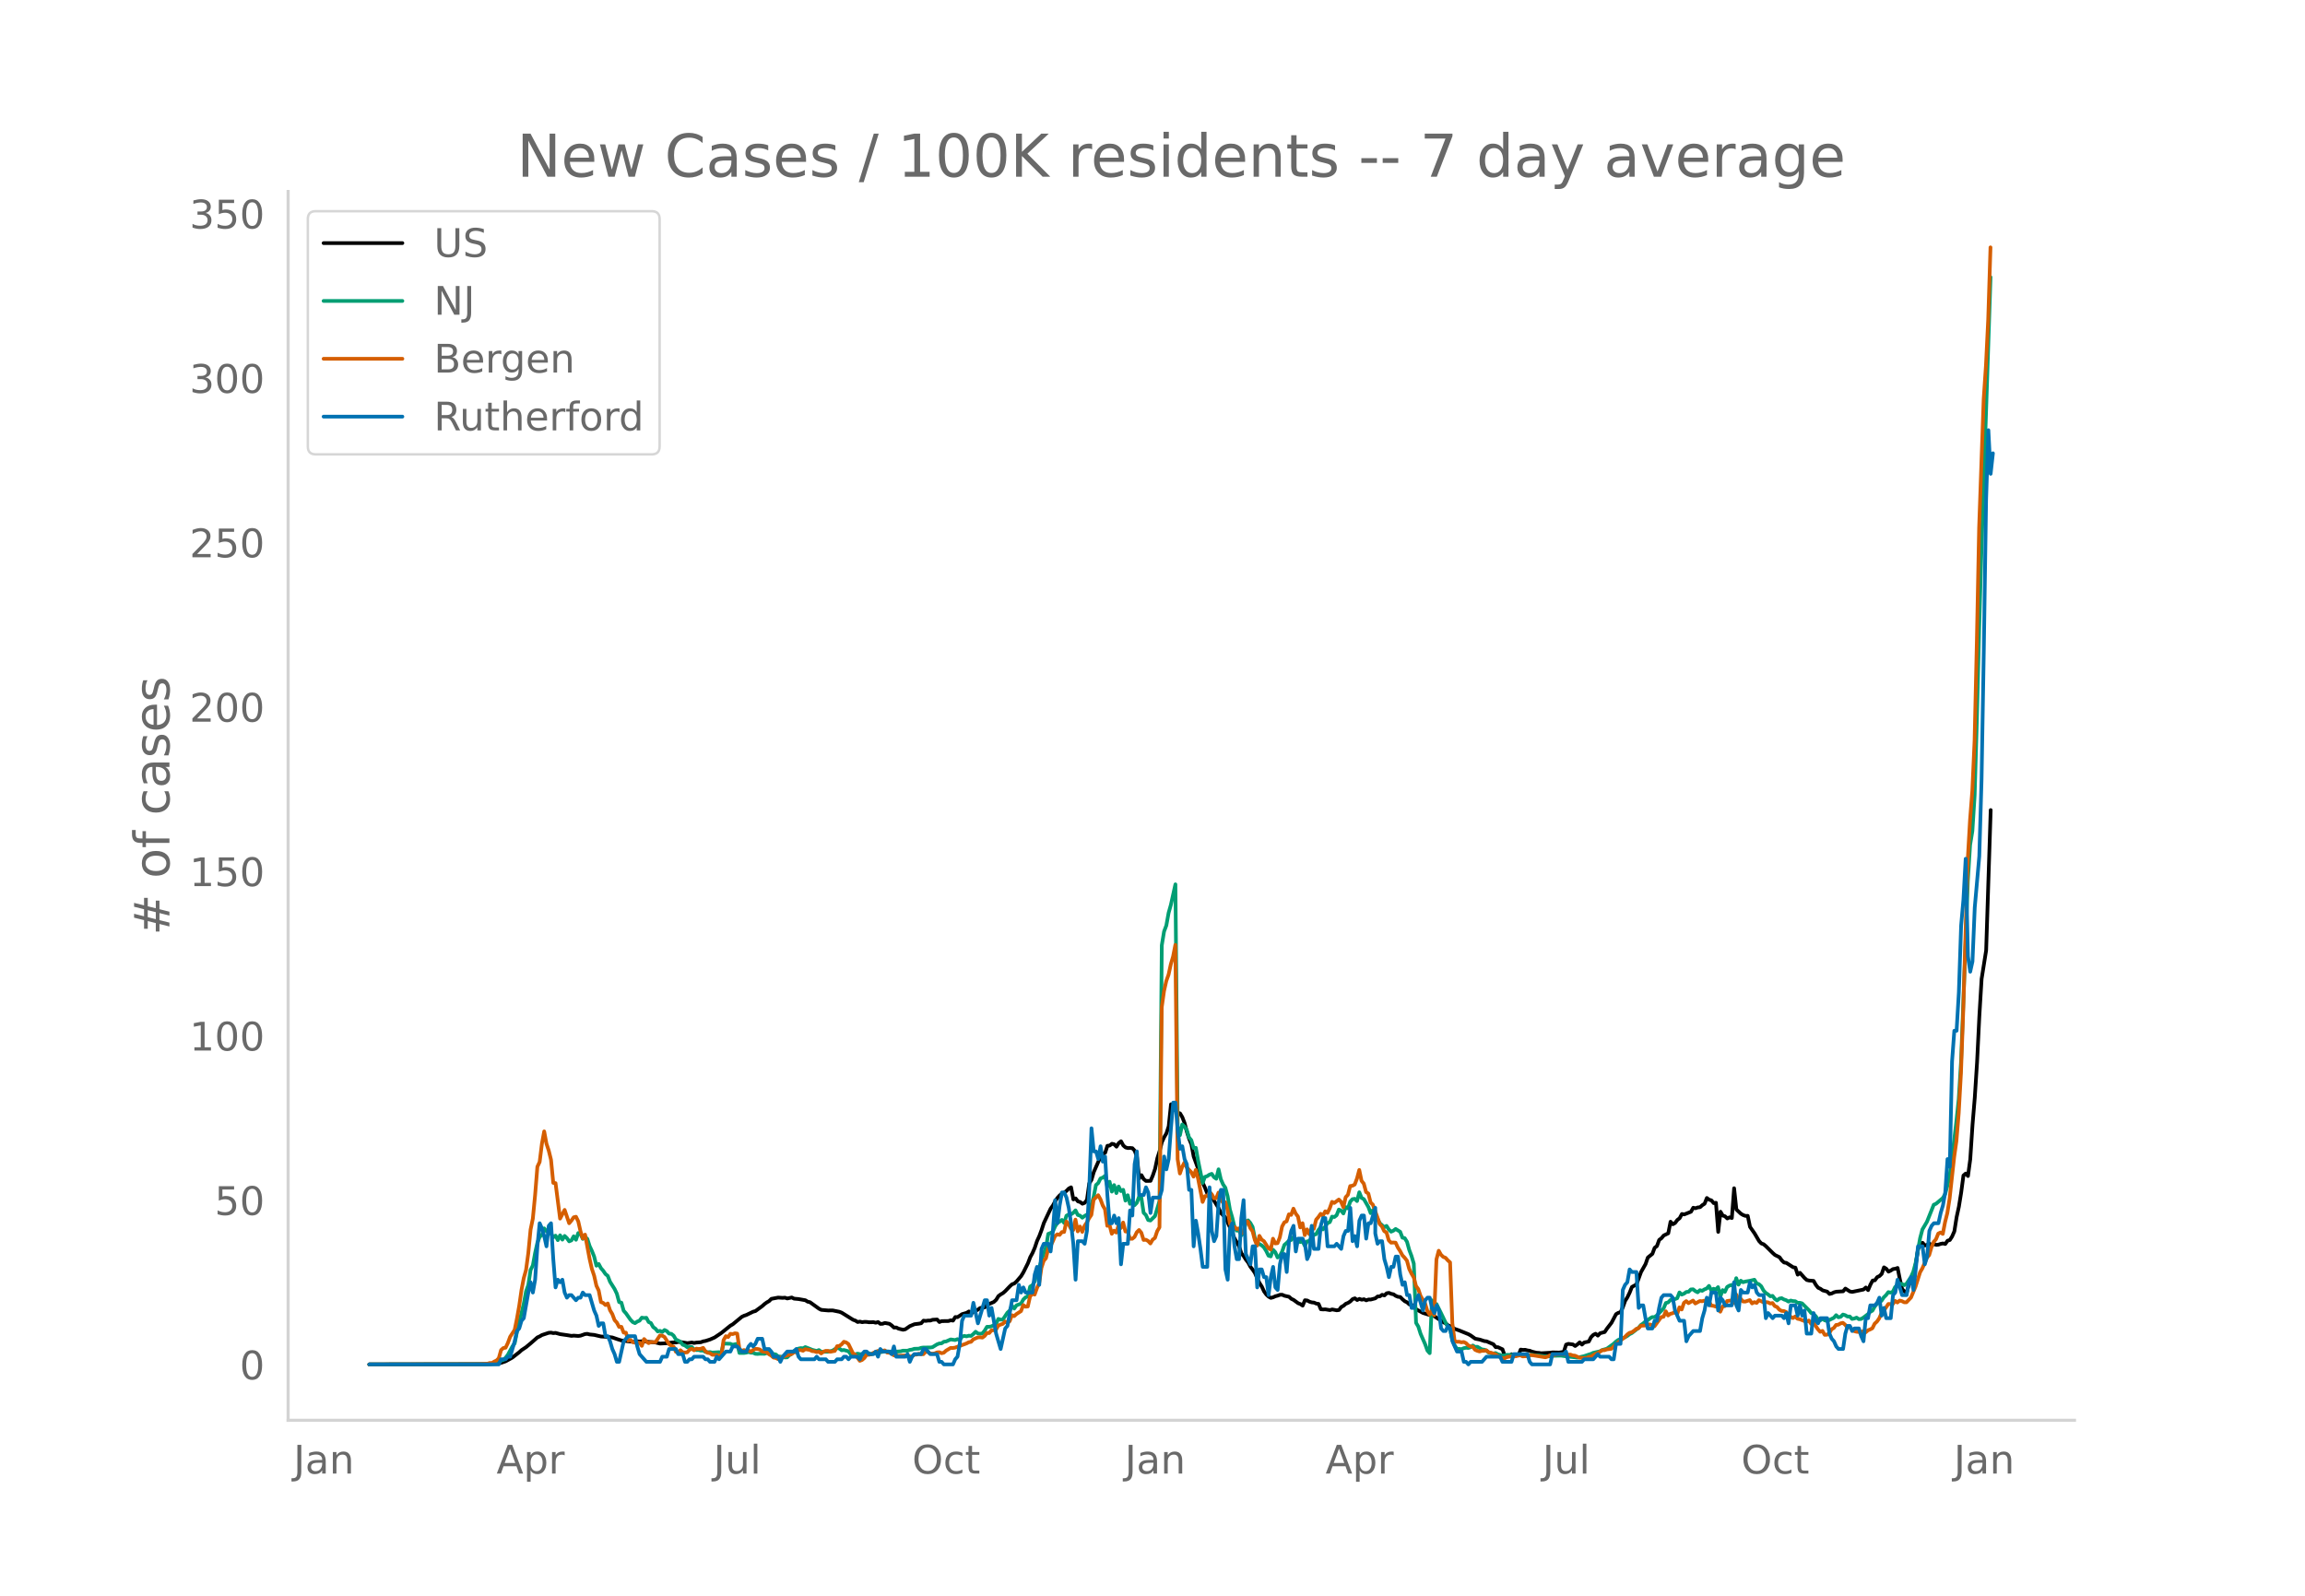 <svg height="864" viewBox="0 0 936 648" width="1248" xmlns="http://www.w3.org/2000/svg" xmlns:xlink="http://www.w3.org/1999/xlink"><defs><style>*{stroke-linecap:butt;stroke-linejoin:round}</style></defs><g id="figure_1"><path d="M0 648h936V0H0z" style="fill:#fff" id="patch_1"/><g id="axes_1"><path d="M117 576.72h725.4V77.76H117z" style="fill:none" id="patch_2"/><path clip-path="url(#p6ed6deaf52)" d="m149.973 554.04 47.038-.084 4.611-.2 1.845-.34 1.845-.633 1.844-1.01.923-.525 2.766-2.142.923-.845 1.844-1.222 1.845-1.532 1.845-1.61.922-.816.922-.413.923-.549 2.767-.913.922-.067.922.197.922-.089 1.845.511 2.767.397 1.845.299.922-.095 1.845.138.922-.125 1.845-.654.922-.081.922.244 1.845.182 2.767.647 2.767.16 1.844.23 1.845.634 1.845.591.922.082 1.845.284 2.766.228.923-.245.922.077.922-.112 5.534.514 1.845.439 2.767-.144 1.844-.273.923-.072.922.052.922-.242 1.845.169 1.845.33 1.844-.26.923.188.922-.164 1.845-.141.922-.353.922-.163 1.845-.593 1.844-.81 2.767-1.852 3.69-2.976.922-.525 3.69-3.041.922-.448.922-.306 2.767-1.337.922-.251 2.767-2.024.922-.829.923-.67.922-.516.922-.918 2.767-.517 1.845.117.922-.082.923.33 1.844-.402.922.468 1.845.167 2.767.491.922.578.923.2 3.689 2.659.922.46 2.767.246 1.845-.021 2.767.56.922.368 4.612 2.878.922.332.922.57.923-.167.922.235.922-.134.923.024.922.144 1.844-.04.923.228.922-.283.922.748.923-.045.922-.322 1.845.336.922.658.922.878.923-.051.922.484 1.845.447.922-.195 1.844-1.278 1.845-.767 1.845-.234.922-.175.922-1.05.923.106.922-.132.922.006.923-.33 1.844-.107.923 1.022.922-.366 2.767-.042.922-.295.922.13.923-1.457.922.049 1.845-1.216 1.844-.538.923-.565.922.837.922-.67.923-.398.922-.521.922-.669.923-.064.922-.18.922-1.013 2.767-1.184.922-.862.923-1.5.922-.688.922-.535.923-.801 1.844-1.929.923-.847.922-.327.922-.842 1.845-2.173.922-1.523 1.845-3.698.922-2.425.922-1.699.923-2.118.922-2.75.922-2.023.923-2.46.922-2.828 2.767-5.87.922-1.271.923-1.71.922-1.386.922-1.01.923-.749.922-.326.922-.759.922-.943.923-.483.922 4.912.922-.406.923 1.193.922.272.922.695.923-.37.922-1.196.922-6.67.923-1.483.922-3.156 2.767-6.286.922-1.078.922-.435.923-2.856.922-.106.922-.715.923.211.922.963.922-1.46.923-.725.922 1.704.922.792.923.25.922-.036.922.088.923.992.922 2.569.922 8.733.923-1.334.922 1.617.922.727 1.845-.034.922-2.18.922-2.692.923-4.345.922-2.888.922-3.651.923-1.976.922-1.57.922-2.866.923-8.923.922 2.307.922-.379.923 1.483.922.293.922 1.548.922 2.372.923 3.541.922 2.89.922 2.22.923 4.952 1.844 5.049 1.845 5.657.922 1.992.923 2.349.922-.898.922 2.11.923 1.728 1.844 2.979.922 1.983 1.845 1.779 1.845 4.124.922 2.357.922 2.04 1.845 3.219.922 2.84.923 1.097.922 1.465.922 1.162.923 1.736.922 1.18.922 1.366.923 2.192.922 1.85.922 1.443.922 1.967.923 1.257.922.867.922.5.923-.243.922-.429.922-.234.923-.354.922-.018.922.41 1.845.409.922.83.923.44 1.844 1.35.922.353.923.63.922-2.197.922.101.923.49.922.284.922.089.923.408.922.12.922 2.171.923.08.922-.043 1.845.318.922-.283 1.845.362.922-.128.922-1.22.922-.502.923-.806.922-.365.922-.6.923-.931.922-.32.922.696.923-.469.922.343.922-.2.923.448.922-.34.922.015 1.845-.49.922-.755.922-.036.923-.648.922.27.922-.891.923-.155.922.393.922.188.923.632.922.383.922.097.923.947.922.77.922.434.923.847.922.198.922.453.923 1.333 2.766 1.48 2.767.869.923-.152 4.611 3.082.923.425.922.778.922.402 1.845 1.074 1.844.647 1.845.754 1.845.748.922.512 1.845 1.32 1.844.357 1.845.606.922.109 2.767 1.189.922 1.17.923.015 1.844.86.923 2.675 1.844.14.923-.81.922.486.922-.22.923.213.922-2.373.922.126.923-.037.922.252.922.134.923.364 1.844.45.922.04.923.158 3.689-.217.922-.132 2.767.062 1.845-.285.922-2.922.923-.318 1.844.23.922.637.923-.66.922-.827.922.914.923-.866 1.844-.371.923-1.79.922-.924.922-.456.923.768.922-.981 1.845-.475.922-1.384 1.845-2.375 1.844-3.506.922-.531.923-.28.922-1.97.922-2.598.923-1.463.922-1.906.922-2.303 1.845-.998 1.845-5.032 1.844-3.258.923-2.655 1.844-1.487.922-2.472.923-.684.922-2.513.922-.682.923-1.107 1.844-.898.923-4.696.922 1.034.922-.525.923-1.223.922-.71.922-1.719.923.189 2.767-1.098.922-1.628.922.215.922-.34.923-.093.922-.829.922-.584.923-2.328.922.701.922.258.923 1.116.922-.131.922 11.823.923-8.188.922 1.558.922.298.923.88.922-.457.922.283.922-12.095.923 8.628 1.844 1.725.923.545.922.334.922-.023.923 4.47 1.844 2.64 1.845 3.135.922.964.923.332.922.778 2.767 2.747.922.828 1.845.916.922 1.284.922.857.923.148 2.767 1.776.922.162.922 2.85.923-.755 1.844 2.083.923.835.922.22 1.844.148.923 1.62.922 1.16.922.408.923.654 1.844.51.923.957.922-.217.922-.46.923-.247 2.767-.162.922-1.105 1.844 1.173.923.18 4.611-.971.923-.826.922 1.074.922-2.184.923-1.713.922-.088.922-1.288.923-.437.922-.888.922-2.655.923.564.922 1.182.922-.451.922-.598.923-.132.922-.322.922 4.616.923 3.96.922.952.922.43.923-3.336.922-.96.922-1.13 1.845-12.18.922-1.945.923-.618.922 1.097.922-.274.922-.565.923.884.922-.687.922.395.923-.103.922-.317.922-.166.923.22.922-1.327.922-.285.923-1.424.922-2.1.922-5.812.923-4.22.922-5.72.922-6.911.923-.811.922 1.016.922-6.814.922-13.986.923-11.115.922-14.262.922-18.59.923-15.264 1.844-11.604 1.845-56.972h0" style="fill:none;stroke:#000;stroke-linecap:round;stroke-width:1.5" id="line2d_1"/><path clip-path="url(#p6ed6deaf52)" d="m149.973 554.04 47.96-.099 2.767-.255.922-.19.923-.324.922-.648.922-.3.923-.892.922-1.192 1.845-3.417.922-1.22.922-4.652 2.767-11.449.922-4.983.923-2.639.922-6.082.922-1.85.923-5.06.922-4.144.922-2.403.923-.72.922-2.719.922 1.156.923-.548 1.844 3.028.922-.683.923 1.828.922-1.963.922 1.75.923-1.497.922.883.922 1.31.923-.39.922-1.657.922 1.416.923-2.732.922.35.922 2.025.923-.803.922.786.922 2.91.923 1.96.922 2.299.922 3.728.922-.71.923 1.717.922 1.049.922 1.342.923.739.922 2.386 1.845 2.925.922 1.924.922 3.393.923.24.922 3.278.922 1.031 1.845 2.618.922.96.922.434.923-.627.922-.378.922-1.222.923.152.922-.098.922 1.716.923.418.922 1.648.922.648.923 1.121.922-.245.922.469.923-.814.922.457.922.999.922.096.923.733.922 1.557 1.845.923.922 1.216.922.3.923.705 1.844-.075.923.983.922.25.922-.011.923.238.922-.051.922.586.923.142.922-.088.922.22 2.767-.169.922.256.923-3.767 2.767.105.922.393 1.845-.384.922 3.71h1.845l.922-.128.922-.256.922.275.923.02.922.427.922.06.923-.086 1.844.032 1.845-.567.922.018.923.661.922.146.922.795.923.094 1.844.333.923-.04.922-.877.922-.537.922-1.151.923-.578.922-.408.922-.195.923.081.922-.498 1.845.705.922.397 1.845.468.922-.365.922.709 2.767-.035 1.845-.433.922-.606.922-.451.923.193.922.711.922-.116 1.845.522.922 1.194.923.601.922-.539.922-.29.923.187.922.063.922.178.923-.445.922-.146.922.387 1.845-.574 1.844-.214 1.845-.348 3.69.159 2.766-.198.923-.266 1.844.025.922-.341.923-.131.922-.311 1.845-.054.922-.335.922-.125 2.767-.006.923-.131 1.844-1.147.923-.359.922-.064.922-.644.922-.108 1.845-.835 1.845.257.922-.371.922.427.923-1.469.922-.268.922.178.923-.268.922.09.922-.771.923-.924.922.703.922.118.923-.15.922-1.126.922-1.553h.922l.923-.195 1.844-.915.923-2.094.922.314.922-.052 1.845-2.79.922-.833.923-2 .922 1.173.922-1.319 1.845-.706.922-1.66.922-.885.923-.397.922-3.95.922-.58.923-1.482.922-4.194.922-1.336.923-3.286 1.844-5.126.923-5.423.922-.346.922-.535.923-2.124.922-1.482.922-.492.923-.678.922 1.224.922-2.925.922-.535.923-.01.922-.626.922-1.007.923 1.862.922.277.922.84.923-.71.922-.525.922-.687 1.845-6.636.922-4.706.923-.801.922-1.869.922-.343.922-.702.923 4.323.922-1.967.922 4.029.923-2.653.922 3.243.922-2.659.923 1.858.922-.528.922 4.4.923-2.192.922 3.494.922-1.368.923 1.915.922-.964.922-2.5.923.413.922 6.131.922.917.922 2.032.923.195 1.844-1.789 1.845-6.146.922-103.835.923-5.6.922-2.435.922-5.118.923-3.264 1.844-8.324.923 98.266.922 3.604.922-4.352.922.832.923 1.408.922 3.033.922 1.095.923 3.187.922-.088.922 5.238 1.845 9.04.922-2.468.923-.292.922-.623.922-.32.923 1.351.922.649.922-3.836.922 4.025.923 2.113.922 1.349.922 3.492.923 5.367.922 3.13.922 3.775.923 1.64.922-.094.922 2.049.923-.917.922-4.422.922-.788.923 1.065.922 1.617.922 4.648.923 2.396.922-.12.922.56.922.817.923 1.473.922 1.888.922.294.923-2.704.922 1.02.922 2.129.923-.642.922-1.768.922-2.7.923-.77.922-.941.922-.282.923-1.23.922.82.922.367.922.887.923-.279.922 1.793.922-1.797.923-.18.922-1.334.922-1.113.923-.311.922-1.697.922-1.106.923.879.922-1.154.922-1.413.923-.378.922-2.238.922.155.923-.707.922-2.332.922.464.922 1.134.923-2.592.922.521.922-2.72.923-1.01.922-.15.922.919.923-3.574.922 2.298.922.475 1.845 3.208.922 2.494.923-1.23.922 2.74.922.721.922 1.817 1.845 1.652.922-.52.923 1.456.922.89.922-.405.923-.693 1.844 1.14.923 2.395.922.189.922 1.477.923 3.323.922 2.446.922 3.125.923 24.028.922 1.535.922 2.93 1.845 4.216.922 2.564.922 1.065.923-21.45.922 2.405.922-.898 1.845 3.696 1.845 3.862.922 1.784.922.952.923 4.387.922 2.116.922 1.383.922.009.923.15.922-.421.922-.18.923.09.922-.286.922-.706.923.575.922-.069 1.845 1.079.922.105.922.358.923.83.922.264.922.118.922-.204.923.496 1.844.505.923-.058.922-.222 1.845.056.922-.08.922.192.923-.131.922.04.922.235 1.845-.045 1.845-.329.922.223 1.844.106 2.767.367 1.845-.04.922-.18 2.767-.087.923.017 1.844.273 3.69.397.922.148 2.767-.62 1.844-.628.923-.277.922-.448 2.767-.63.922-.51 1.845-.52 2.767-1.996.922-.891.922-.67 2.767-1.102.923-.535.922-.71.922-.452 2.767-2.169.923-1.114.922-.606.922-.835.923-.488.922-.767.922-.517.922.036.923-.678 2.767-2.883.922-2.2.922-.226.923-.952.922-.412.922.02.923-.362.922-2.353.922.871.923-.377.922-.688.922-.077.923-.936.922-.07.922.748.922.481.923-.859.922.25.922-.583.923-.365.922-1.048.922 1.84.923-.674.922.292.922-.951.923 3.81.922-2.61.922.714.923-1.996.922-.528.922-.286.922.872.923-3.616.922 2.626.922-1.606.923.623.922-.277 1.845-.301 1.844-.436.923 1.516.922.297.922.835.923 1.716.922.997.922.594.922.76.923-.16.922 1.209.922.642.923-.739.922-.187.922.516.923.311.922.563.922-.421.923.23.922.045.922.627.923.013.922.227 2.767 2.769.922 1.153.922.402.923.867.922 1.375.922.365.923-.694.922.67.922.234.923-.378 1.844-.897.923-1.068.922.86.922-.194.923-.92.922.263.922.554.922-.02.923.99.922-.169.922-.371.923.62.922-.066.922-.535 1.845-1.415.922-.937.923-.505.922-1.664.922-1.095 1.845-1.257.922-1.396.923-.897.922-1.205.922.212.922-.388.923-1.935.922-.559.922-.812.923.204.922.45.922-.574 1.845-2.811.922-2.105.923-3.46 1.844-10.186.923-3.495 1.844-3.107 2.767-6.926.922-.391 2.767-2.326.923-1.57.922-3.45.922-4.153.923-6.546 1.844-15.719.923-8.799.922-14.855 1.845-48.2.922-25.422.922-14.634.922-5.663.923-14.475.922-31.285.922-36.624.923-31.75 3.689-110.806h0" style="fill:none;stroke:#009e73;stroke-linecap:round;stroke-width:1.5" id="line2d_2"/><path clip-path="url(#p6ed6deaf52)" d="m149.973 554.04 44.27-.102 3.69-.184.922-.287h.923l.922-.573.922-.43.923-.92.922-3.315.922-.84.923-.122.922-1.924.922-2.517 1.845-2.824.922-4.563.922-5.197.923-6.405.922-4.83.922-3.294.923-6.855.922-9.556.922-4.461.923-9.577.922-11.48.922-1.964.923-7.407.922-4.993.922 4.993.923 2.783.922 3.724.922 9.413.922.102 1.845 14.406 1.845-3.54 1.844 5.423.923-1.105.922-1.31.922-.225.923 1.882.922 4.052.922 2.865.923-1.535 1.844 9.863.923 4.052.922 2.762.922 4.072.922 1.924.923 4.727.922.327.922.86.923-.635.922 2.763.922 1.535.923 2.455.922 1.003.922 1.76.923-.041.922 2.353.922.02.923 3.254.922-.307.922.9.922.205 1.845.02.922 1.29.923-2.763.922.921.922.737.923-.43 1.844.04 1.845-2.741.922.102.923.553 1.844 2.905.922.635.923.348.922 2.107.922.205.923-.84.922.84.922.082.923-.082.922-1.044.922-.409.923.634.922-.675.922.143.923-.081.922-.369.922 1.371.923.635.922.122.922.676 1.845.04.922.43.922-.02.923-6.385.922-1.616.922.368.923-1.33.922.123.922-.328.923.123.922 6.262.922.798.923-.389.922.327.922-.184.922.553.923-.696.922-.47.922.04.923.205.922.798 1.845.307.922.819.922.552.923.819.922.143.922.47.923-.695.922-.041.922-.532 1.845-.491.922-.348.922-.676h.923l.922-.88h.922l.923.267.922-.635 1.845.307.922.47.922.083.923.327.922-.184.922.716.923-.716.922-.328h.922l.922.369 1.845-.348.922-1.903.923-.102.922-.655.922-1.044.923.266.922.655 1.845 3.765.922.573 1.845 2.476.922-.348.922-.798.923-1.31.922.021.922-.245.922-.553 1.845-.798.922.266.923-.307.922-.164.922.88.923.082.922.307.922.757.923-.061.922.225 3.69-.184.921.49.923-.04.922-.716.922-.02.923-.328.922.164h.922l.923-1.024.922.123.922.594.923.102.922-.123.922-.41.923-.081.922.41.922-.205.922-.84 1.845-1.104.922.02.923-.143 1.844-.696 1.845-.655.922-.348.923-.49.922-.164.922-1.003 1.845-.798.922-.041.923.123.922-.676.922-1.207.922.041.923-1.105.922-.04.922-.267.923-1.616.922-.41.922-.286.923-.962.922.553.922-.635.923-2.476.922.369.922-.84 1.845-1.186.922-2.456.922.655.923-.082.922-4.113.922-1.023.923.307.922-2.578.922-2.088.923-6.2.922-2.844.922-1.085.923-3.929.922-1.023.922-1.841.923-2.19.922-.696.922.225.923-1.145.922-.041.922-4.257.922 1.126.923 1.821.922.532.922-4.236.923 4.768.922-1.964.922 2.169.923-2.456.922-1.35.922-1.72.923-1.37.922-6.18 1.845-1.821.922 1.657.922 2.497.922 1.555.923 6.732.922-.348.922 3.581.923-1.268.922.777.922-3.028.923 1.166.922-2.21.922 3.622h.923l.922 2.967h.922l.923-.737.922-1.903.922-.92.923 1.105.922 2.926.922-.082.922.511.923 1.003.922-1.555.922-.675.923-2.783.922-1.535.922-89.382.923-6.568.922-4.093.922-2.558.923-4.235.922-3.152.922-4.706.923 87.049.922 5.79.922-2.68.922-1.78.923 1.964 1.844 1.965.923 1.8.922-2.742.922 3.52 1.845 9.495.922-2.353.923-.02.922-1.331.922.532.923 1.698.922-.06.922-2.272.922 2.803.923 1.31.922-.205.922 3.172.923 5.484.922 2.128.922-.757.923.86.922-.226.922 2.006.923-.287.922-4.706.922.266.923 2.578.922 1.29.922 3.54.923 2.27.922-3.949.922 1.535.922.614 1.845 2.865.922.573.923-4.44.922 1.923.922-.103.923-2.332.922-4.42.922-1.699.923-.409.922-2.844.922.225.923-2.538.922 2.006.922 1.207.922 4.42.923-1.719.922 4.85.922-2.353.923 1.964.922-2.476.922.266.923-3.683.922-1.064.922-1.33.923.777.922-1.78.922.634.923-1.862.922-2.62.922.451 1.845-1.391.922.94.922 2.21.923-4.092.922-.961.922-3.561.923-.143.922-.491.922-2.435.923-3.48.922 4.42.922 1.147.923 3.417.922.593.922 3.663.923.88 1.844 5.116.922 2.762.923.942.922 1.923.922.532.923 3.213.922.92.922-.06.923.06.922 1.986.922 1.432.923 1.719.922.982.922 1.187.923 3.356.922 1.903.922 1.535.923 3.52.922 1.248.922 2.762 1.845 3.09.922 3.028.922 1.474.923-1.72.922 1.965.922-22.673.923-3.52.922 1.638.922.88.923.348.922 1.043.922.819.923 24.74.922 7.284.922.225.922-.02.923.245.922-.143.922.45.923.921.922.45.922.082.923 1.269.922.409.922.266.923-.266h.922l.922-.184.923.777.922.185 1.844.634.923.655 1.844.92.923.042.922-.45.922-.205 1.845-.062.922-.102.923-.266.922-.102.922.43 1.845-.123.922-.369.923-.04 5.533.9.923-.328.922-.511.922.04 1.845-.347 2.767-.164.922.246 1.845-.041.922.348.922.081 1.845.84 2.767.204.922-.532.923-.102 1.844-1.126.923-.327 1.844-1.167h.923l.922-.327 1.845-.225.922-.86.922-1.023 3.69-2.905.922-1.003.922-.696.922-.245.923-.573.922-.798.922-.266.923-1.023 1.844-.082.923-.491.922.081.922.266.922.471 2.767-3.765.923-.102.922-2.23.922 1.698.923-.676.922-.225.922-.532.923.921.922-2.783.922.86.923-2.702.922-.695.922.839 1.845-1.064.922 1.186 1.845-1.002.922.102.922-.266.923.491.922-.286.922 1.8.923.123.922.307.922-.716.923 2.783.922-2.108.922-.164.923-2.066 1.844-.266.922 1.043.923-3.417.922 2.046.922-.286.923 1.064.922.04 1.845-.593.922 1.351.922-.532.923.327.922-1.125 1.845.86.922-.062.922.082.922.47.923-.184.922 1.248.922.369.923 1.064.922.511.922.062.923.368.922 1.085.922.88.923.511.922-.634.922.92.923.185 1.844.736.923.205.922-.41.922 1.351.922-.47 1.845 2.66.922 1.044.923-.369.922 1.596.922-.04.923-.615.922-1.596.922-.532.923-1.227.922-.103.922-.552.923-.205.922.778.922 1.146.922-.287.923 1.044.922.696.922.245 1.845.164.922-.45.923.532.922-.819.922-.368.923-.491.922-1.862.922-.84.923-1.309.922-2.087.922-.962 1.845-2.783 1.844.02.923-1.289.922.655.922-.777.923.225.922.47h.922l1.845-1.944 1.845-4.46 1.844-5.792.923-1.596 1.844-4.297.922-1.064.923-3.172.922-2.21.922-1.064.923-2.292.922-.45.922.573.923-4.809.922-3.662.922-5.873 1.845-16.82.922-6.57.923-11.192.922-16.412.922-25.087 1.845-61.675.922-15.982.922-11.848.923-20.483.922-40.107.922-46.287 1.845-52.099.922-13.628.923-18.887.922-29.18h0" style="fill:none;stroke:#d55e00;stroke-linecap:round;stroke-width:1.5" id="line2d_3"/><path clip-path="url(#p6ed6deaf52)" d="M149.973 554.04h52.572l.922-2.084h1.845l.922-1.043h.922l1.845-6.253.922-4.169.922-1.042.923-3.127.922-1.042 1.845-10.422.922-4.169.922 4.17.923-5.212.922-13.549.922-9.38.923 2.085.922 3.127.922 4.168.923-8.337.922-1.042.922 14.59.922 11.465.923-3.127.922 1.042.922-1.042.923 5.211.922 2.085.922-1.043h.923l1.844 2.085.923-1.042h.922l.922-2.085.923 1.042h1.844l1.845 6.254.922 2.084.922 4.169.923-1.042h.922l.922 5.21h.923l.922 2.085.922 3.127.923 2.084.922 3.127h.922l1.845-8.338 1.845-2.084h2.766l.923 4.169.922 3.126 2.767 3.127h5.534l.922-2.085h1.845l.922-3.126h2.767l.922 2.084h1.845l.922 3.127h.923l.922-1.042h.922l.923-1.043h3.689l.922 1.043h.923l.922 1.042h1.844l.923-2.085.922 1.043 2.767-3.127h1.845l.922-2.084h1.845l1.844 2.084h1.845l.922-2.084.922-1.043.923 1.043.922-1.043.922-2.084h1.845l.922 4.169h1.845l.922 1.042.923 2.084h1.844l.923 2.085.922-2.085 1.845-2.084h2.766l.923-1.042.922 3.126.922 1.043h5.534l.923-1.043.922 1.043h2.767l.922 1.042h2.767l.922-1.042h1.845l.922-1.043h.923l.922 1.043.922-1.043h2.767l.923 1.043.922-2.085.922-1.042h.923l.922 1.042h1.844l.923-1.042.922 2.084.922-3.126.923 1.042h2.767l.922 1.042.922-3.126.923 4.168h3.689l.922-1.042.922 3.127.923-2.085.922-1.042h2.767l.922-2.084h.923l1.844 2.084h2.767l.923 3.127h.922l.922 1.042h3.69l.922-2.084.922-1.043.922-5.21.923-9.38.922-2.085h2.767l.922-5.211 1.845 8.338 2.767-9.38h.922l.922 6.253.923-3.127 1.844 10.423 1.845 6.253 1.845-8.338.922-1.042 1.845-10.422h1.844l.923-6.253.922 3.126.922-2.084.922 2.084h2.767l.923-7.295.922-3.127.922 7.296.923-14.591.922-2.085h1.845l.922 3.127.922-8.338.923-12.506.922 9.38.922-7.296.923-5.21h.922l.922 2.084.922 4.168.923 6.254.922 8.337.922 14.591.923-15.633h1.844l.923 1.042.922-5.21.922-16.676.923-25.013.922 9.38h.922l.923 3.126.922-5.21.922 6.253.922-2.085.923 15.633.922 11.465h.922l.923-3.127.922 3.127.922-2.085.923 18.76.922-8.338h1.845l.922-13.548.922 2.084.923-20.844.922-5.211.922 17.717h1.845l.922-3.126.922 2.084.923 8.338.922-6.253h2.767l.922-3.127.923-13.549.922 5.211.922-4.169.923-12.506.922-10.422h.922l.923 11.464.922 7.296.922-1.043.922 5.211.923 2.085.922 10.422h.922l.923 22.928.922-10.422.922 5.211.923 6.254.922 7.295h1.845l.922-32.308.922 17.717.923 4.17.922-2.085.922-13.549.922-5.211h.923l.922 32.308.922 4.17.923-20.845.922-2.084.922 9.38.923 5.21h.922l.922-16.675.923-7.295.922 21.886 1.845 4.169.922-7.296h.922l.923 16.676.922-7.296h.922l.922 3.127h.923l.922 7.295.922-7.295.923-4.169.922 8.338.922 1.042.923-10.422.922-4.169h.922l.923 7.296.922-12.507.922-4.169.923-2.084.922 10.422.922-5.211h1.845l.922 2.084.922 6.254.923-2.085.922-11.464.922 9.38h1.845l.922-9.38.923-3.127h.922l.922 11.464h2.767l.923-1.042 1.844 2.085.922-5.211.923-2.085h.922l.922-9.38.923 13.55.922-2.085.922 4.168.923-10.422.922-2.084h.922l.923 9.38.922-6.253h.922l1.845-6.254v10.422l.922 4.17.922-1.043h.923l.922 7.296.922 3.126.923 4.169.922-4.169h.922l.923-4.169h.922l.922 7.296.923 4.169.922-1.043.922 5.211h.923l.922 5.211h.922l.923-3.126.922-2.085 1.844 6.254.923-4.17.922-1.041h.922l.923 4.168.922 2.085.922-3.127.923 2.085.922 7.295.922 1.042h.923l.922-2.084.922 1.042.923 5.211 1.844 4.169h1.845l.922 4.169h.922l.923 1.042.922-1.042h4.612l1.844-2.085h5.534l.922 2.085h3.69l.922-3.127h5.534l.922 3.127.923 1.042h7.378l.922-4.169h4.612l.922-1.042.923 4.169h5.533l.923-1.042h3.689l1.845-2.085.922 1.042h3.69l.922 1.043h.922l.922-6.254h1.845l.922-21.886.922-2.084.923-1.043.922-5.21.922 1.042h1.845l.922 14.59.923-1.042h.922l.922 5.211.923 4.17h1.844l.922-3.128h.923l.922-5.21.922-4.17.923-1.042h2.767l.922 1.043.922 5.21 1.845 4.17h1.845l.922 8.337.922-2.084 1.845-2.085h2.767l.922-5.21.922-3.127.923-5.211.922 3.126.922-5.21h1.845l.922 7.295.923-5.211.922 1.042.922 2.084h2.767l.922-9.38.923 9.38.922 2.085.922-8.338.923 1.042h1.844l.923-4.169.922 2.085.922-1.042.923 3.126.922 1.042h1.845l.922 9.38.922-2.084 1.845 2.084.922-1.042h2.767l.922 1.042.923-2.084.922 4.169.922-7.296h1.845l.922 4.17.923-4.17.922 4.17.922-2.085.923 9.38h1.844l.922-8.338.923 3.126.922 1.043.922-2.085h2.767l.923 6.254.922 2.084.922 1.042.923 2.085.922 1.042h1.845l.922-6.253.922-3.127h.922l.923 2.084.922-1.042h1.845l.922 3.127.922 2.084.923-9.38h.922l.922-5.21h1.845l.922-1.043.923-2.084.922 7.295.922-3.127.923 4.17h1.844l.922-9.38.923-1.043.922-5.21 1.845 6.252h1.844l.923-5.21.922-2.085.922 5.211.923-8.338.922-9.38h1.845l.922 7.296.922-3.127.922-10.422.923-2.084.922-1.042h1.845l.922-4.17.922-3.126.923-5.21.922-13.55.922 3.127.923-42.73.922-12.507h.922l.923-15.633.922-27.097.922-10.422.923-16.676.922 39.604.922 6.253.922-4.168.923-21.887 1.844-20.844.923-31.266.922-53.153.922-60.448.923-28.14.922 17.718.922-8.337h0" style="fill:none;stroke:#0072b2;stroke-linecap:round;stroke-width:1.5" id="line2d_4"/><path d="M117 576.72V77.76" style="fill:none;stroke:#d3d3d3;stroke-linecap:square;stroke-linejoin:miter;stroke-width:1.25" id="patch_3"/><path d="M117 576.72h725.4" style="fill:none;stroke:#d3d3d3;stroke-linecap:square;stroke-linejoin:miter;stroke-width:1.25" id="patch_4"/><g id="matplotlib.axis_1"><g id="xtick_1"><g style="fill:#696969" transform="matrix(.16 0 0 -.16 119.194 598.378)" id="text_1"><defs><path d="M9.813 72.906h9.859V5.078q0-13.187-5-19.14-5-5.954-16.094-5.954h-3.75v8.297h3.078q6.531 0 9.219 3.672Q9.813-4.39 9.813 5.078z" id="DejaVuSans-74"/><path d="M34.281 27.484q-10.89 0-15.093-2.484-4.204-2.484-4.204-8.5 0-4.781 3.157-7.594 3.156-2.797 8.562-2.797 7.485 0 12 5.297 4.516 5.297 4.516 14.078v2zm17.922 3.72V0H43.22v8.297Q40.14 3.328 35.547.953q-4.594-2.375-11.234-2.375-8.391 0-13.36 4.719Q6 8.016 6 15.922q0 9.219 6.172 13.906 6.187 4.688 18.437 4.688h12.61v.89q0 6.203-4.078 9.594-4.078 3.39-11.453 3.39-4.688 0-9.141-1.124-4.438-1.125-8.531-3.375v8.312q4.921 1.906 9.562 2.844 4.64.953 9.031.953 11.875 0 17.735-6.156 5.86-6.14 5.86-18.64z" id="DejaVuSans-97"/><path d="M54.89 33.016V0h-8.984v32.719q0 7.765-3.031 11.61-3.031 3.858-9.078 3.858-7.281 0-11.484-4.64-4.204-4.625-4.204-12.64V0H9.08v54.688h9.03v-8.5q3.235 4.937 7.594 7.374Q30.078 56 35.797 56q9.422 0 14.25-5.828 4.844-5.828 4.844-17.156z" id="DejaVuSans-110"/></defs><use xlink:href="#DejaVuSans-74"/><use x="29.492" xlink:href="#DejaVuSans-97"/><use x="90.771" xlink:href="#DejaVuSans-110"/></g></g><g id="xtick_2"><g style="fill:#696969" transform="matrix(.16 0 0 -.16 201.617 598.378)" id="text_2"><defs><path d="M34.188 63.188 20.797 26.906h26.812zm-5.579 9.718h11.188L67.578 0h-10.25l-6.64 18.703h-32.86L11.188 0H.78z" id="DejaVuSans-65"/><path d="M18.11 8.203v-29H9.077v75.484h9.031v-8.296q2.844 4.875 7.157 7.234Q29.594 56 35.594 56q9.968 0 16.187-7.906 6.235-7.907 6.235-20.797T51.78 6.484q-6.218-7.906-16.187-7.906-6 0-10.328 2.375-4.313 2.375-7.157 7.25zm30.578 19.094q0 9.906-4.079 15.547-4.078 5.64-11.203 5.64-7.14 0-11.218-5.64-4.079-5.64-4.079-15.547 0-9.906 4.078-15.547 4.079-5.64 11.22-5.64 7.124 0 11.202 5.64t4.078 15.547z" id="DejaVuSans-112"/><path d="M41.11 46.297q-1.516.875-3.297 1.281Q36.03 48 33.89 48q-7.625 0-11.703-4.953-4.079-4.953-4.079-14.234V0H9.08v54.688h9.03v-8.5q2.844 4.984 7.375 7.39Q30.031 56 36.531 56q.922 0 2.047-.125 1.125-.11 2.484-.36z" id="DejaVuSans-114"/></defs><use xlink:href="#DejaVuSans-65"/><use x="68.408" xlink:href="#DejaVuSans-112"/><use x="131.885" xlink:href="#DejaVuSans-114"/></g></g><g id="xtick_3"><g style="fill:#696969" transform="matrix(.16 0 0 -.16 289.735 598.378)" id="text_3"><defs><path d="M8.5 21.578v33.11h8.984V21.922q0-7.766 3.016-11.656 3.031-3.875 9.094-3.875 7.265 0 11.484 4.64 4.234 4.64 4.234 12.656v31h8.985V0h-8.984v8.406Q42.047 3.422 37.718 1q-4.313-2.422-10.032-2.422-9.421 0-14.312 5.86Q8.5 10.296 8.5 21.578zM31.11 56z" id="DejaVuSans-117"/><path d="M9.422 75.984h8.984V0H9.422z" id="DejaVuSans-108"/></defs><use xlink:href="#DejaVuSans-74"/><use x="29.492" xlink:href="#DejaVuSans-117"/><use x="92.871" xlink:href="#DejaVuSans-108"/></g></g><g id="xtick_4"><g style="fill:#696969" transform="matrix(.16 0 0 -.16 370.408 598.378)" id="text_4"><defs><path d="M39.406 66.219q-10.75 0-17.078-8.016-6.312-8-6.312-21.828 0-13.766 6.312-21.781 6.328-8 17.078-8 10.735 0 17.016 8 6.281 8.015 6.281 21.781 0 13.828-6.281 21.828-6.281 8.016-17.016 8.016zm0 8q15.328 0 24.5-10.281 9.188-10.282 9.188-27.563 0-17.234-9.188-27.516-9.172-10.28-24.5-10.28-15.375 0-24.593 10.25-9.204 10.265-9.204 27.546t9.204 27.563q9.218 10.28 24.593 10.28z" id="DejaVuSans-79"/><path d="M48.781 52.594v-8.407q-3.812 2.11-7.64 3.157-3.828 1.047-7.735 1.047-8.75 0-13.593-5.547-4.829-5.532-4.829-15.547 0-10.016 4.829-15.563 4.843-5.53 13.593-5.53 3.907 0 7.735 1.046 3.828 1.047 7.64 3.156V2.094Q45.016.344 40.984-.531q-4.015-.89-8.562-.89-12.36 0-19.64 7.765-7.266 7.765-7.266 20.953 0 13.375 7.343 21.031Q20.22 56 33.016 56q4.14 0 8.093-.86 3.953-.843 7.672-2.546z" id="DejaVuSans-99"/><path d="M18.313 70.219V54.688h18.5v-6.985h-18.5V18.016q0-6.688 1.828-8.594 1.828-1.906 7.453-1.906h9.218V0h-9.218q-10.407 0-14.36 3.875-3.953 3.89-3.953 14.14v29.688H2.687v6.984h6.594V70.22z" id="DejaVuSans-116"/></defs><use xlink:href="#DejaVuSans-79"/><use x="78.711" xlink:href="#DejaVuSans-99"/><use x="133.691" xlink:href="#DejaVuSans-116"/></g></g><g id="xtick_5"><g style="fill:#696969" transform="matrix(.16 0 0 -.16 456.76 598.378)" id="text_5"><use xlink:href="#DejaVuSans-74"/><use x="29.492" xlink:href="#DejaVuSans-97"/><use x="90.771" xlink:href="#DejaVuSans-110"/></g></g><g id="xtick_6"><g style="fill:#696969" transform="matrix(.16 0 0 -.16 538.262 598.378)" id="text_6"><use xlink:href="#DejaVuSans-65"/><use x="68.408" xlink:href="#DejaVuSans-112"/><use x="131.885" xlink:href="#DejaVuSans-114"/></g></g><g id="xtick_7"><g style="fill:#696969" transform="matrix(.16 0 0 -.16 626.38 598.378)" id="text_7"><use xlink:href="#DejaVuSans-74"/><use x="29.492" xlink:href="#DejaVuSans-117"/><use x="92.871" xlink:href="#DejaVuSans-108"/></g></g><g id="xtick_8"><g style="fill:#696969" transform="matrix(.16 0 0 -.16 707.053 598.378)" id="text_8"><use xlink:href="#DejaVuSans-79"/><use x="78.711" xlink:href="#DejaVuSans-99"/><use x="133.691" xlink:href="#DejaVuSans-116"/></g></g><g id="xtick_9"><g style="fill:#696969" transform="matrix(.16 0 0 -.16 793.406 598.378)" id="text_9"><use xlink:href="#DejaVuSans-74"/><use x="29.492" xlink:href="#DejaVuSans-97"/><use x="90.771" xlink:href="#DejaVuSans-110"/></g></g></g><g id="matplotlib.axis_2"><g id="ytick_1"><g style="fill:#696969" transform="matrix(.16 0 0 -.16 97.32 560.119)" id="text_10"><defs><path d="M31.781 66.406q-7.61 0-11.453-7.5Q16.5 51.422 16.5 36.375q0-14.984 3.828-22.484 3.844-7.5 11.453-7.5 7.672 0 11.5 7.5 3.844 7.5 3.844 22.484 0 15.047-3.844 22.531-3.828 7.5-11.5 7.5zm0 7.813q12.266 0 18.735-9.703 6.468-9.688 6.468-28.141 0-18.406-6.468-28.11-6.47-9.687-18.735-9.687-12.25 0-18.718 9.688-6.47 9.703-6.47 28.109 0 18.453 6.47 28.14Q19.53 74.22 31.78 74.22z" id="DejaVuSans-48"/></defs><use xlink:href="#DejaVuSans-48"/></g></g><g id="ytick_2"><g style="fill:#696969" transform="matrix(.16 0 0 -.16 87.14 493.354)" id="text_11"><defs><path d="M10.797 72.906h38.719v-8.312H19.828v-17.86q2.14.735 4.281 1.094 2.157.36 4.313.36 12.203 0 19.328-6.688 7.14-6.688 7.14-18.11 0-11.765-7.328-18.296-7.328-6.516-20.656-6.516-4.593 0-9.36.781-4.75.782-9.827 2.344v9.922q4.39-2.39 9.078-3.563 4.687-1.171 9.906-1.171 8.453 0 13.375 4.437 4.938 4.438 4.938 12.063 0 7.609-4.938 12.047-4.922 4.453-13.375 4.453-3.953 0-7.89-.875-3.922-.875-8.016-2.735z" id="DejaVuSans-53"/></defs><use xlink:href="#DejaVuSans-53"/><use x="63.623" xlink:href="#DejaVuSans-48"/></g></g><g id="ytick_3"><g style="fill:#696969" transform="matrix(.16 0 0 -.16 76.96 426.59)" id="text_12"><defs><path d="M12.406 8.297h16.11v55.625l-17.532-3.516v8.985l17.438 3.515h9.86V8.296H54.39V0H12.406z" id="DejaVuSans-49"/></defs><use xlink:href="#DejaVuSans-49"/><use x="63.623" xlink:href="#DejaVuSans-48"/><use x="127.246" xlink:href="#DejaVuSans-48"/></g></g><g id="ytick_4"><g style="fill:#696969" transform="matrix(.16 0 0 -.16 76.96 359.826)" id="text_13"><use xlink:href="#DejaVuSans-49"/><use x="63.623" xlink:href="#DejaVuSans-53"/><use x="127.246" xlink:href="#DejaVuSans-48"/></g></g><g id="ytick_5"><g style="fill:#696969" transform="matrix(.16 0 0 -.16 76.96 293.062)" id="text_14"><defs><path d="M19.188 8.297h34.421V0H7.33v8.297q5.609 5.812 15.296 15.594 9.703 9.797 12.188 12.64 4.734 5.313 6.609 9 1.89 3.688 1.89 7.25 0 5.813-4.078 9.469-4.078 3.672-10.625 3.672-4.64 0-9.797-1.61-5.14-1.609-11-4.89v9.969Q13.767 71.78 18.938 73q5.188 1.219 9.485 1.219 11.328 0 18.062-5.672 6.735-5.656 6.735-15.125 0-4.5-1.688-8.531-1.672-4.016-6.125-9.485-1.218-1.422-7.765-8.187-6.532-6.766-18.453-18.922z" id="DejaVuSans-50"/></defs><use xlink:href="#DejaVuSans-50"/><use x="63.623" xlink:href="#DejaVuSans-48"/><use x="127.246" xlink:href="#DejaVuSans-48"/></g></g><g id="ytick_6"><g style="fill:#696969" transform="matrix(.16 0 0 -.16 76.96 226.297)" id="text_15"><use xlink:href="#DejaVuSans-50"/><use x="63.623" xlink:href="#DejaVuSans-53"/><use x="127.246" xlink:href="#DejaVuSans-48"/></g></g><g id="ytick_7"><g style="fill:#696969" transform="matrix(.16 0 0 -.16 76.96 159.533)" id="text_16"><defs><path d="M40.578 39.313Q47.656 37.797 51.625 33q3.984-4.781 3.984-11.813 0-10.78-7.422-16.703-7.421-5.906-21.093-5.906-4.578 0-9.438.906-4.86.907-10.031 2.72v9.515q4.094-2.39 8.969-3.61 4.89-1.218 10.218-1.218 9.266 0 14.125 3.656 4.86 3.656 4.86 10.64 0 6.454-4.516 10.079-4.515 3.64-12.562 3.64h-8.5v8.11h8.89q7.266 0 11.125 2.906 3.86 2.906 3.86 8.375 0 5.61-3.985 8.61-3.968 3.015-11.39 3.015-4.063 0-8.703-.89-4.641-.876-10.203-2.72v8.782q5.624 1.562 10.53 2.344 4.907.78 9.25.78 11.235 0 17.766-5.109 6.547-5.093 6.547-13.78 0-6.063-3.468-10.235-3.47-4.172-9.86-5.782z" id="DejaVuSans-51"/></defs><use xlink:href="#DejaVuSans-51"/><use x="63.623" xlink:href="#DejaVuSans-48"/><use x="127.246" xlink:href="#DejaVuSans-48"/></g></g><g id="ytick_8"><g style="fill:#696969" transform="matrix(.16 0 0 -.16 76.96 92.769)" id="text_17"><use xlink:href="#DejaVuSans-51"/><use x="63.623" xlink:href="#DejaVuSans-53"/><use x="127.246" xlink:href="#DejaVuSans-48"/></g></g><g style="fill:#696969" transform="matrix(0 -.2 -.2 0 68.8 379.813)" id="text_18"><defs><path d="M51.125 44H36.922l-4.11-16.313h14.313zm-7.328 27.781-5.078-20.265h14.265L58.11 71.78h7.813L60.89 51.516h15.234V44h-17.14l-4-16.313h15.53V20.22H53.079L48 0h-7.813l5.032 20.219H30.906L25.875 0h-7.86l5.079 20.219H7.719v7.468h17.187L29 44H13.281v7.516h17.625l4.985 20.265z" id="DejaVuSans-35"/><path d="M30.61 48.39q-7.22 0-11.422-5.64-4.204-5.64-4.204-15.453 0-9.813 4.172-15.453 4.188-5.64 11.453-5.64 7.188 0 11.375 5.655 4.203 5.672 4.203 15.438 0 9.719-4.203 15.406-4.187 5.688-11.375 5.688zm0 7.61q11.718 0 18.406-7.625 6.703-7.61 6.703-21.078 0-13.422-6.703-21.078-6.688-7.64-18.407-7.64-11.765 0-18.437 7.64-6.656 7.656-6.656 21.078 0 13.469 6.656 21.078Q18.844 56 30.609 56z" id="DejaVuSans-111"/><path d="M37.11 75.984V68.5h-8.594q-4.828 0-6.72-1.953-1.874-1.953-1.874-7.031v-4.828h14.797v-6.985H19.922V0H10.89v47.703H2.297v6.984h8.594V58.5q0 9.125 4.25 13.297 4.25 4.187 13.468 4.187z" id="DejaVuSans-102"/><path d="M44.281 53.078v-8.5q-3.797 1.953-7.906 2.922-4.094.984-8.5.984-6.688 0-10.031-2.047-3.344-2.046-3.344-6.156 0-3.125 2.39-4.906 2.391-1.781 9.626-3.39l3.078-.688q9.562-2.047 13.593-5.781 4.032-3.735 4.032-10.422 0-7.625-6.032-12.078-6.03-4.438-16.578-4.438-4.39 0-9.156.86Q10.688.296 5.422 2v9.281q4.984-2.594 9.812-3.89 4.829-1.282 9.579-1.282 6.343 0 9.75 2.172 3.421 2.172 3.421 6.125 0 3.656-2.468 5.61-2.453 1.953-10.813 3.765l-3.125.735q-8.344 1.75-12.062 5.39-3.704 3.64-3.704 9.985 0 7.718 5.47 11.906Q16.75 56 26.811 56q4.97 0 9.36-.734 4.406-.72 8.11-2.188z" id="DejaVuSans-115"/><path d="M56.203 29.594v-4.39H14.891q.593-9.282 5.593-14.142 5-4.859 13.938-4.859 5.172 0 10.031 1.266 4.86 1.265 9.656 3.812v-8.5Q49.266.734 44.187-.344 39.11-1.422 33.892-1.422q-13.094 0-20.735 7.61-7.64 7.625-7.64 20.625 0 13.421 7.25 21.296Q20.016 56 32.328 56q11.031 0 17.453-7.11 6.422-7.093 6.422-19.296zm-8.984 2.64q-.094 7.36-4.125 11.75-4.032 4.407-10.672 4.407-7.516 0-12.031-4.25-4.516-4.25-5.203-11.97z" id="DejaVuSans-101"/></defs><use xlink:href="#DejaVuSans-35"/><use x="83.789" xlink:href="#DejaVuSans-32"/><use x="115.576" xlink:href="#DejaVuSans-111"/><use x="176.758" xlink:href="#DejaVuSans-102"/><use x="211.963" xlink:href="#DejaVuSans-32"/><use x="243.75" xlink:href="#DejaVuSans-99"/><use x="298.73" xlink:href="#DejaVuSans-97"/><use x="360.01" xlink:href="#DejaVuSans-115"/><use x="412.109" xlink:href="#DejaVuSans-101"/><use x="473.633" xlink:href="#DejaVuSans-115"/></g></g><g style="fill:#696969" transform="matrix(.24 0 0 -.24 209.887 71.76)" id="text_19"><defs><path d="M9.813 72.906h13.28l32.329-60.984v60.984h9.562V0h-13.28L19.39 60.984V0H9.813z" id="DejaVuSans-78"/><path d="M4.203 54.688h8.985l11.234-42.672 11.172 42.672h10.593l11.235-42.672 11.187 42.672h8.985L63.28 0H52.688L40.922 44.828 29.109 0H18.5z" id="DejaVuSans-119"/><path d="M64.406 67.281v-10.39q-4.984 4.64-10.625 6.922-5.64 2.296-11.984 2.296-12.5 0-19.14-7.64-6.641-7.64-6.641-22.094 0-14.406 6.64-22.047 6.64-7.64 19.14-7.64 6.345 0 11.985 2.296 5.64 2.297 10.625 6.938V5.609Q59.234 2.094 53.437.33q-5.78-1.75-12.218-1.75-16.563 0-26.094 10.124-9.516 10.14-9.516 27.672 0 17.578 9.516 27.703 9.531 10.14 26.094 10.14 6.531 0 12.312-1.734 5.797-1.734 10.875-5.203z" id="DejaVuSans-67"/><path d="M25.39 72.906h8.297L8.297-9.28H0z" id="DejaVuSans-47"/><path d="M9.813 72.906h9.859V42.094L52.39 72.906h12.703L28.906 38.922 67.672 0H54.688L19.672 35.11V0h-9.86z" id="DejaVuSans-75"/><path d="M9.422 54.688h8.984V0H9.422zm0 21.296h8.984v-11.39H9.422z" id="DejaVuSans-105"/><path d="M45.406 46.39v29.594h8.985V0h-8.985v8.203Q42.578 3.328 38.25.953q-4.313-2.375-10.375-2.375-9.906 0-16.14 7.906-6.22 7.922-6.22 20.813 0 12.89 6.22 20.797Q17.968 56 27.874 56q6.063 0 10.375-2.375 4.328-2.36 7.156-7.234zm-30.61-19.093q0-9.906 4.079-15.547 4.078-5.64 11.203-5.64 7.125 0 11.219 5.64 4.11 5.64 4.11 15.547 0 9.906-4.11 15.547-4.094 5.64-11.219 5.64-7.125 0-11.203-5.64-4.078-5.64-4.078-15.547z" id="DejaVuSans-100"/><path d="M4.89 31.39h26.313v-8H4.891z" id="DejaVuSans-45"/><path d="M8.203 72.906h46.875v-4.203L28.61 0H18.312L43.22 64.594H8.203z" id="DejaVuSans-55"/><path d="M32.172-5.078q-3.797-9.766-7.422-12.735-3.61-2.984-9.656-2.984H7.906v7.516h5.282q3.703 0 5.75 1.765Q21-9.766 23.483-3.219l1.61 4.094-22.11 53.813H12.5l17.094-42.766 17.093 42.766h9.516z" id="DejaVuSans-121"/><path d="M2.984 54.688H12.5L29.594 8.797l17.093 45.89h9.516L35.687 0H23.485z" id="DejaVuSans-118"/><path d="M45.406 27.984q0 9.766-4.031 15.125-4.016 5.375-11.297 5.375-7.219 0-11.25-5.375-4.031-5.359-4.031-15.125 0-9.718 4.031-15.093t11.25-5.375q7.281 0 11.297 5.375 4.031 5.375 4.031 15.093zm8.985-21.203q0-13.953-6.203-20.765Q42-20.797 29.203-20.797q-4.734 0-8.937.703-4.203.703-8.157 2.172v8.735q3.954-2.141 7.813-3.157 3.86-1.031 7.86-1.031 8.843 0 13.234 4.61 4.39 4.609 4.39 13.937v4.453q-2.781-4.844-7.125-7.234Q33.938 0 27.875 0 17.828 0 11.672 7.656q-6.156 7.672-6.156 20.328 0 12.688 6.156 20.344Q17.828 56 27.875 56q6.063 0 10.406-2.39 4.344-2.391 7.125-7.22v8.297h8.985z" id="DejaVuSans-103"/></defs><use xlink:href="#DejaVuSans-78"/><use x="74.805" xlink:href="#DejaVuSans-101"/><use x="136.328" xlink:href="#DejaVuSans-119"/><use x="218.115" xlink:href="#DejaVuSans-32"/><use x="249.902" xlink:href="#DejaVuSans-67"/><use x="319.727" xlink:href="#DejaVuSans-97"/><use x="381.006" xlink:href="#DejaVuSans-115"/><use x="433.105" xlink:href="#DejaVuSans-101"/><use x="494.629" xlink:href="#DejaVuSans-115"/><use x="546.729" xlink:href="#DejaVuSans-32"/><use x="578.516" xlink:href="#DejaVuSans-47"/><use x="612.207" xlink:href="#DejaVuSans-32"/><use x="643.994" xlink:href="#DejaVuSans-49"/><use x="707.617" xlink:href="#DejaVuSans-48"/><use x="771.24" xlink:href="#DejaVuSans-48"/><use x="834.863" xlink:href="#DejaVuSans-75"/><use x="900.439" xlink:href="#DejaVuSans-32"/><use x="932.227" xlink:href="#DejaVuSans-114"/><use x="971.09" xlink:href="#DejaVuSans-101"/><use x="1032.613" xlink:href="#DejaVuSans-115"/><use x="1084.713" xlink:href="#DejaVuSans-105"/><use x="1112.496" xlink:href="#DejaVuSans-100"/><use x="1175.973" xlink:href="#DejaVuSans-101"/><use x="1237.496" xlink:href="#DejaVuSans-110"/><use x="1300.875" xlink:href="#DejaVuSans-116"/><use x="1340.084" xlink:href="#DejaVuSans-115"/><use x="1392.184" xlink:href="#DejaVuSans-32"/><use x="1423.971" xlink:href="#DejaVuSans-45"/><use x="1460.055" xlink:href="#DejaVuSans-45"/><use x="1496.139" xlink:href="#DejaVuSans-32"/><use x="1527.926" xlink:href="#DejaVuSans-55"/><use x="1591.549" xlink:href="#DejaVuSans-32"/><use x="1623.336" xlink:href="#DejaVuSans-100"/><use x="1686.813" xlink:href="#DejaVuSans-97"/><use x="1748.092" xlink:href="#DejaVuSans-121"/><use x="1807.271" xlink:href="#DejaVuSans-32"/><use x="1839.059" xlink:href="#DejaVuSans-97"/><use x="1900.338" xlink:href="#DejaVuSans-118"/><use x="1959.518" xlink:href="#DejaVuSans-101"/><use x="2021.041" xlink:href="#DejaVuSans-114"/><use x="2062.154" xlink:href="#DejaVuSans-97"/><use x="2123.434" xlink:href="#DejaVuSans-103"/><use x="2186.91" xlink:href="#DejaVuSans-101"/></g><g id="legend_1"><path d="M128.2 184.5h136.45q3.2 0 3.2-3.2V88.96q0-3.2-3.2-3.2H128.2q-3.2 0-3.2 3.2v92.34q0 3.2 3.2 3.2z" style="fill:none;opacity:.8;stroke:#ccc;stroke-linejoin:miter" id="patch_5"/><path d="M131.4 98.718h32" style="fill:none;stroke:#000;stroke-linecap:round;stroke-width:1.5" id="line2d_5"/><g style="fill:#696969" transform="matrix(.16 0 0 -.16 176.2 104.317)" id="text_20"><defs><path d="M8.688 72.906h9.921V28.61q0-11.718 4.235-16.875 4.25-5.14 13.781-5.14 9.469 0 13.719 5.14 4.25 5.157 4.25 16.875v44.297H64.5V27.391q0-14.25-7.063-21.532-7.046-7.28-20.812-7.28-13.828 0-20.89 7.28-7.047 7.282-7.047 21.532z" id="DejaVuSans-85"/><path d="M53.516 70.516V60.89q-5.61 2.687-10.594 4-4.984 1.328-9.625 1.328-8.047 0-12.422-3.125t-4.375-8.89q0-4.845 2.906-7.313 2.907-2.453 11.016-3.97l5.953-1.218q11.031-2.11 16.281-7.406 5.25-5.297 5.25-14.172 0-10.61-7.11-16.078-7.093-5.469-20.812-5.469-5.172 0-11.015 1.172Q13.14.922 6.89 3.219v10.156q6-3.36 11.765-5.078 5.766-1.703 11.328-1.703 8.438 0 13.032 3.312 4.593 3.328 4.593 9.485 0 5.359-3.297 8.39-3.296 3.032-10.812 4.547L27.484 33.5q-11.03 2.188-15.968 6.875-4.922 4.688-4.922 13.047 0 9.672 6.812 15.234 6.813 5.563 18.766 5.563 5.14 0 10.453-.938 5.328-.922 10.89-2.765z" id="DejaVuSans-83"/></defs><use xlink:href="#DejaVuSans-85"/><use x="73.193" xlink:href="#DejaVuSans-83"/></g><path d="M131.4 122.203h32" style="fill:none;stroke:#009e73;stroke-linecap:round;stroke-width:1.5" id="line2d_7"/><g style="fill:#696969" transform="matrix(.16 0 0 -.16 176.2 127.802)" id="text_21"><use xlink:href="#DejaVuSans-78"/><use x="74.805" xlink:href="#DejaVuSans-74"/></g><path d="M131.4 145.688h32" style="fill:none;stroke:#d55e00;stroke-linecap:round;stroke-width:1.5" id="line2d_9"/><g style="fill:#696969" transform="matrix(.16 0 0 -.16 176.2 151.287)" id="text_22"><defs><path d="M19.672 34.813V8.108H35.5q7.953 0 11.781 3.297 3.844 3.297 3.844 10.078 0 6.844-3.844 10.078-3.828 3.25-11.781 3.25zm0 29.984V42.828h14.61q7.218 0 10.75 2.703 3.546 2.719 3.546 8.282 0 5.515-3.547 8.25-3.531 2.734-10.75 2.734zm-9.86 8.11h25.204q11.28 0 17.375-4.688Q58.5 63.53 58.5 54.89q0-6.703-3.125-10.657-3.125-3.953-9.188-4.922 7.282-1.562 11.313-6.53 4.031-4.954 4.031-12.376 0-9.765-6.64-15.093Q48.25 0 35.984 0H9.812z" id="DejaVuSans-66"/></defs><use xlink:href="#DejaVuSans-66"/><use x="68.604" xlink:href="#DejaVuSans-101"/><use x="130.127" xlink:href="#DejaVuSans-114"/><use x="169.49" xlink:href="#DejaVuSans-103"/><use x="232.967" xlink:href="#DejaVuSans-101"/><use x="294.49" xlink:href="#DejaVuSans-110"/></g><path d="M131.4 169.173h32" style="fill:none;stroke:#0072b2;stroke-linecap:round;stroke-width:1.5" id="line2d_11"/><g style="fill:#696969" transform="matrix(.16 0 0 -.16 176.2 174.773)" id="text_23"><defs><path d="M44.39 34.188q3.172-1.079 6.172-4.594 3-3.516 6.032-9.672L66.609 0H56l-9.313 18.703q-3.624 7.328-7.015 9.719-3.39 2.39-9.25 2.39h-10.75V0h-9.86v72.906h22.266q12.5 0 18.656-5.234 6.157-5.219 6.157-15.766 0-6.89-3.203-11.437-3.204-4.532-9.297-6.282zM19.673 64.797V38.922h12.406q7.125 0 10.766 3.297 3.64 3.297 3.64 9.687 0 6.39-3.64 9.64-3.64 3.25-10.766 3.25z" id="DejaVuSans-82"/><path d="M54.89 33.016V0h-8.984v32.719q0 7.765-3.031 11.61-3.031 3.858-9.078 3.858-7.281 0-11.484-4.64-4.204-4.625-4.204-12.64V0H9.08v75.984h9.03V46.188q3.235 4.937 7.594 7.374Q30.078 56 35.797 56q9.422 0 14.25-5.828 4.844-5.828 4.844-17.156z" id="DejaVuSans-104"/></defs><use xlink:href="#DejaVuSans-82"/><use x="64.982" xlink:href="#DejaVuSans-117"/><use x="128.361" xlink:href="#DejaVuSans-116"/><use x="167.57" xlink:href="#DejaVuSans-104"/><use x="230.949" xlink:href="#DejaVuSans-101"/><use x="292.473" xlink:href="#DejaVuSans-114"/><use x="333.586" xlink:href="#DejaVuSans-102"/><use x="368.791" xlink:href="#DejaVuSans-111"/><use x="429.973" xlink:href="#DejaVuSans-114"/><use x="469.336" xlink:href="#DejaVuSans-100"/></g></g></g></g><defs><clipPath id="p6ed6deaf52"><path d="M117 77.76h725.4v498.96H117z"/></clipPath></defs></svg>